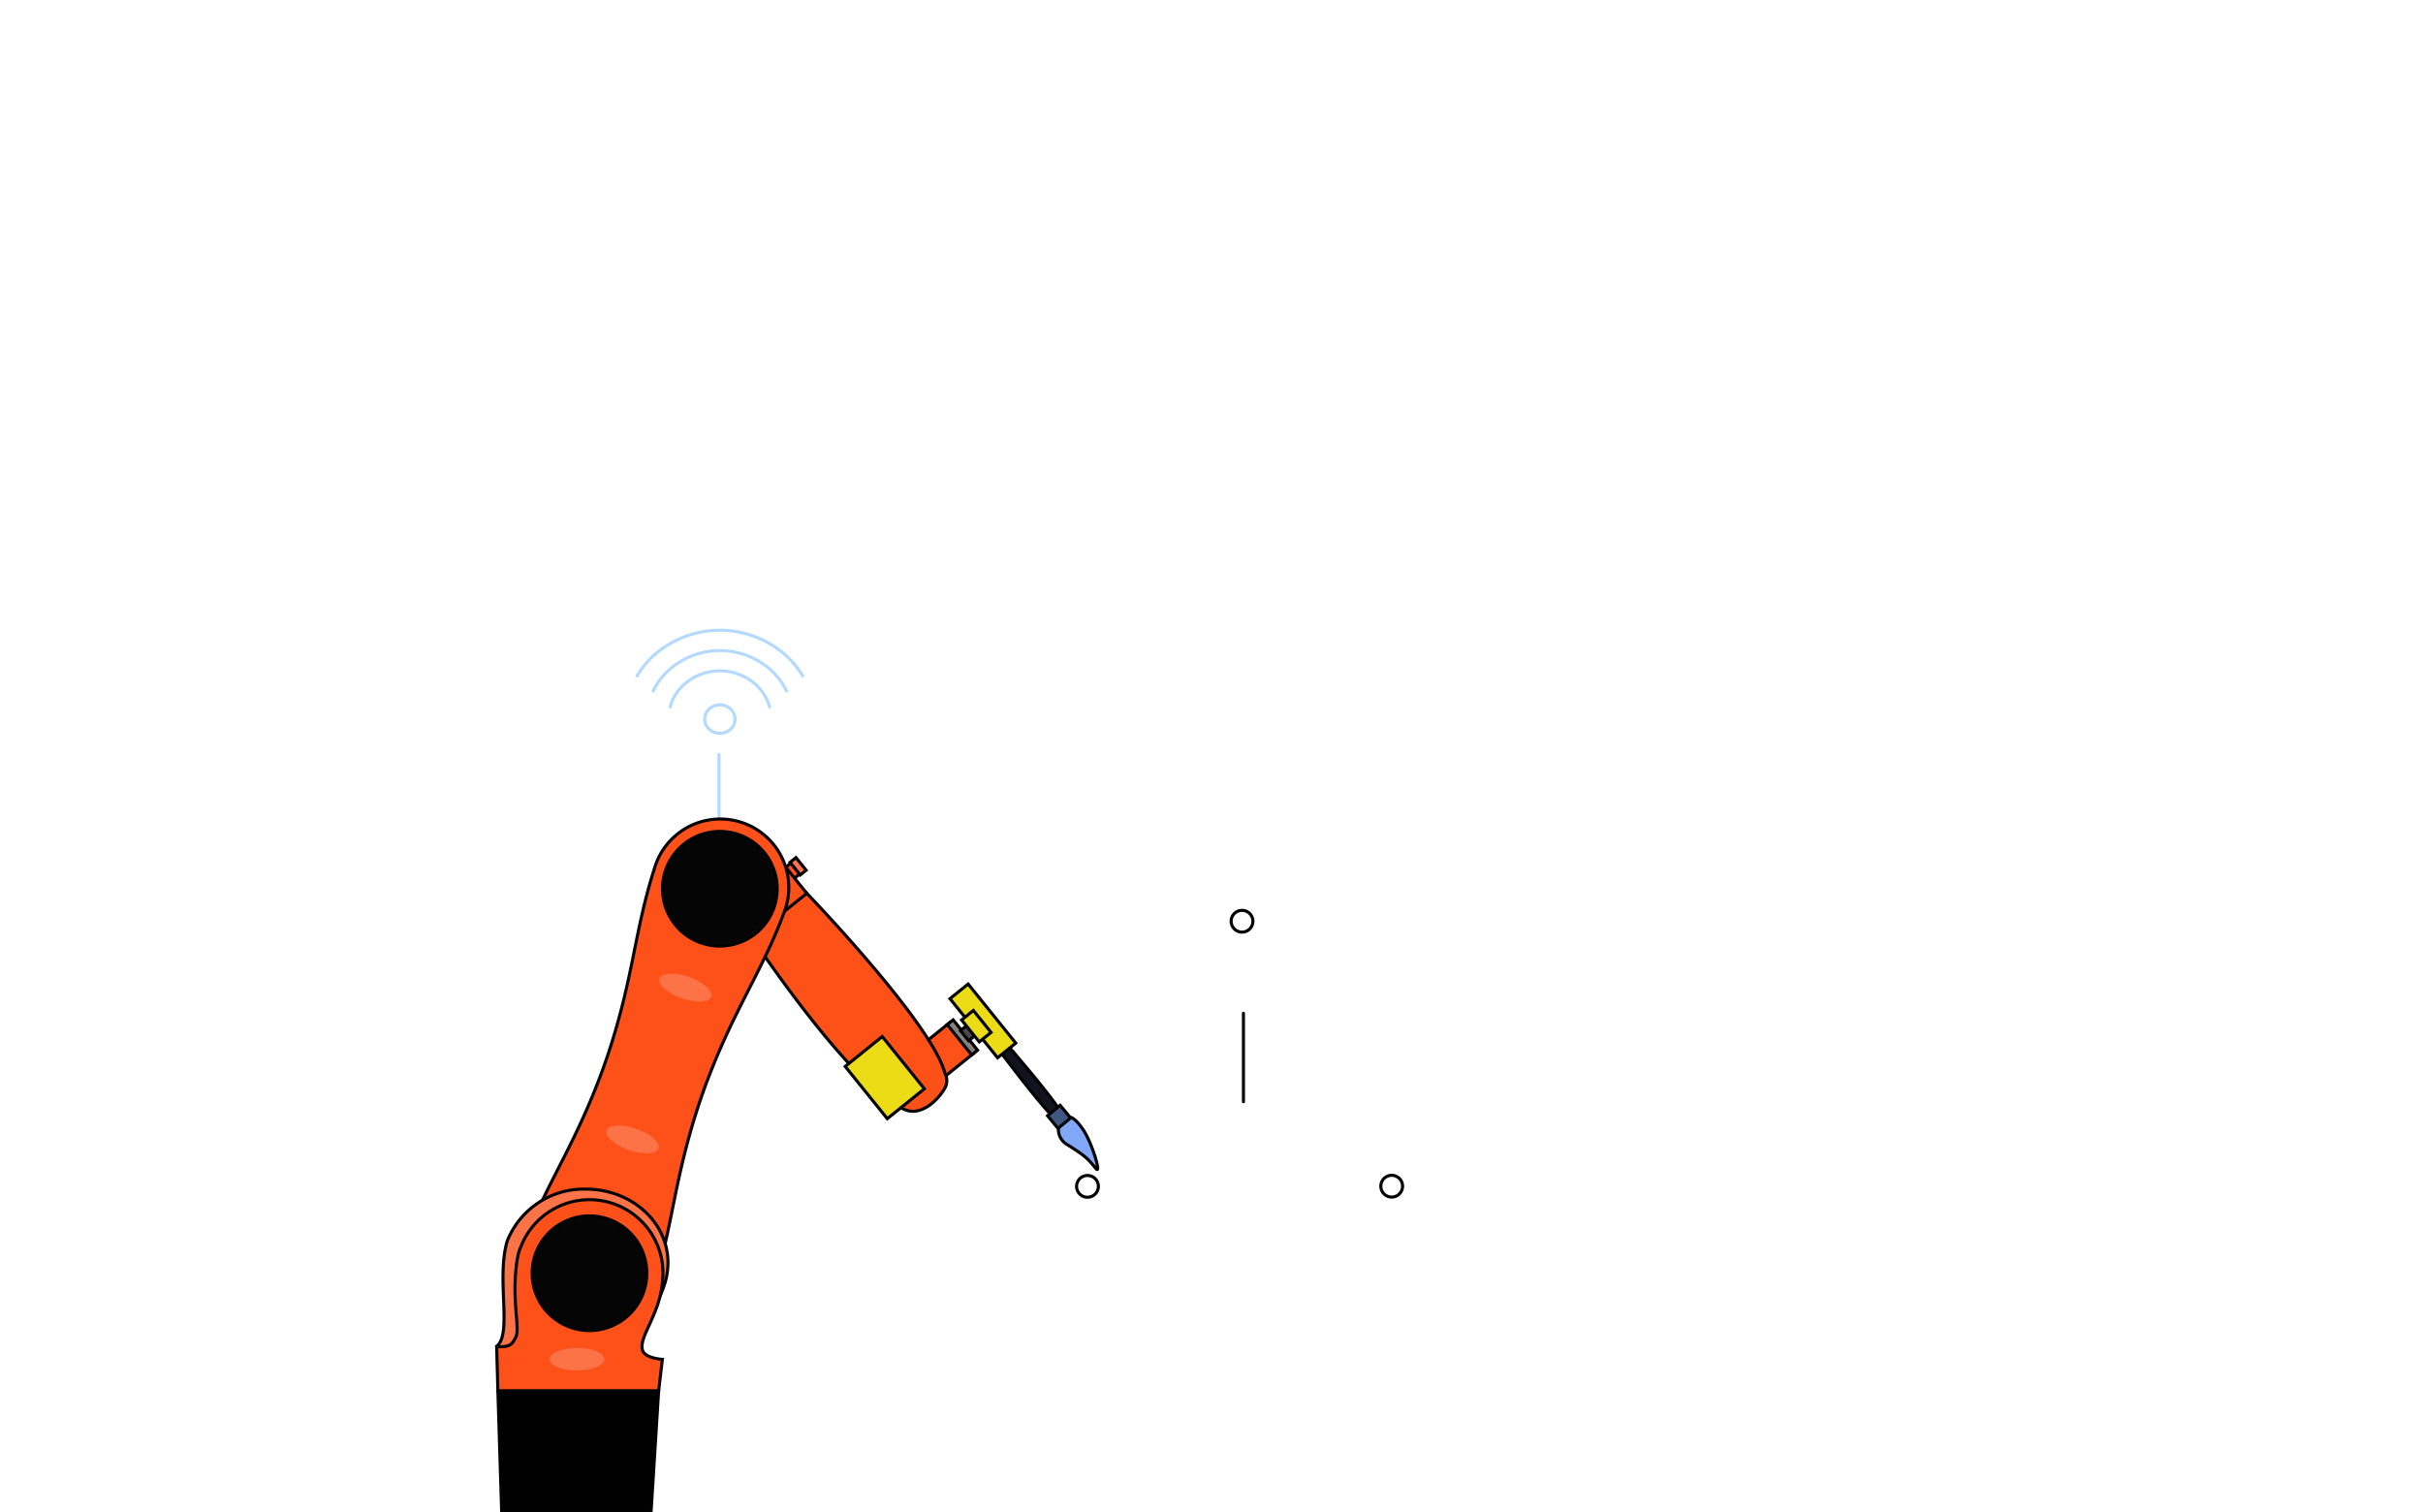 <svg xmlns="http://www.w3.org/2000/svg" width="394.001" height="245.884" viewBox="0 0 233.001 245.884">
  <g id="Group_127" data-name="Group 127" transform="translate(-116.361 -383.877)">
    <path id="Path_253" data-name="Path 253" d="M263.932,576.757a1.768,1.768,0,1,1-1.769-1.769A1.768,1.768,0,0,1,263.932,576.757Z" fill="none" stroke="#000" stroke-linecap="round" stroke-linejoin="round" stroke-width="0.5"/>
    <path id="Path_254" data-name="Path 254" d="M239.594,533.674a1.768,1.768,0,1,1-1.768-1.769A1.769,1.769,0,0,1,239.594,533.674Z" fill="none" stroke="#000" stroke-linecap="round" stroke-linejoin="round" stroke-width="0.5"/>
    <path id="Path_255" data-name="Path 255" d="M214.463,576.783a1.769,1.769,0,1,1-1.769-1.769A1.769,1.769,0,0,1,214.463,576.783Z" fill="none" stroke="#000" stroke-linecap="round" stroke-linejoin="round" stroke-width="0.5"/>
    <line id="Line_48" data-name="Line 48" y2="14.385" transform="translate(238.057 548.639)" fill="none" stroke="#000" stroke-linecap="round" stroke-linejoin="round" stroke-width="0.5"/>
    <path id="Path_256" data-name="Path 256" d="M192.6,546.916l.249-.2.124-.1.249-.2s14.352,16.026,15.809,19.36l-.373.3-.124.1-.373.3c-2.949-2.133-15.561-19.561-15.561-19.561" fill="#131320"/>
    <path id="Path_257" data-name="Path 257" d="M192.6,546.916l.249-.2.124-.1.249-.2s14.352,16.026,15.809,19.36l-.373.3-.124.1-.373.3C205.208,564.344,192.6,546.916,192.6,546.916Z" fill="none" stroke="#020203" stroke-miterlimit="10" stroke-width="0.5"/>
    <path id="Path_258" data-name="Path 258" d="M208.151,566.505a2.867,2.867,0,0,0,1.391,3.575c2.329,1.5,3.01,1.9,4.476,3.757,1.05,1.327-.547-4.032-1.963-6.169s-2.119-2.2-2.792-2.191-1.112,1.028-1.112,1.028" fill="#81a8f8"/>
    <path id="Path_259" data-name="Path 259" d="M208.151,566.505a2.867,2.867,0,0,0,1.391,3.575c2.329,1.5,3.01,1.9,4.476,3.757,1.05,1.327-.547-4.032-1.963-6.169s-2.119-2.2-2.792-2.191S208.151,566.505,208.151,566.505Z" fill="none" stroke="#020203" stroke-miterlimit="10" stroke-width="0.5"/>
    <rect id="Rectangle_114" data-name="Rectangle 114" width="2.668" height="2.668" transform="translate(206.198 565.306) rotate(-39.693)" fill="#3f5780"/>
    <rect id="Rectangle_115" data-name="Rectangle 115" width="2.668" height="2.668" transform="translate(206.198 565.306) rotate(-39.693)" fill="none" stroke="#020203" stroke-miterlimit="10" stroke-width="0.5"/>
    <rect id="Rectangle_116" data-name="Rectangle 116" width="10.904" height="6.331" transform="translate(181.812 556.992) rotate(-38.869)" fill="#fe511a"/>
    <rect id="Rectangle_117" data-name="Rectangle 117" width="10.904" height="6.331" transform="translate(181.812 556.992) rotate(-38.869)" fill="none" stroke="#020203" stroke-miterlimit="10" stroke-width="0.5"/>
    <path id="Path_260" data-name="Path 260" d="M189.536,558.447c-2.118-8.232-22.6-29.444-22.6-29.444l-2.3,1.92-.028-.044-6.573,5.3s16.763,25.283,25.236,28.226c2.331.81,4.9-1.385,6.091-3.361a2.5,2.5,0,0,0,.177-2.595" fill="#fe5118"/>
    <path id="Path_261" data-name="Path 261" d="M189.536,558.447c-2.118-8.232-22.6-29.444-22.6-29.444l-2.3,1.92-.028-.044-6.573,5.3s16.763,25.283,25.236,28.226c2.331.81,4.9-1.385,6.091-3.361A2.5,2.5,0,0,0,189.536,558.447Z" fill="none" stroke="#020203" stroke-miterlimit="10" stroke-width="0.5"/>
    <rect id="Rectangle_118" data-name="Rectangle 118" width="1.231" height="6.331" transform="matrix(0.779, -0.628, 0.628, 0.779, 189.891, 550.481)" fill="#86817b"/>
    <rect id="Rectangle_119" data-name="Rectangle 119" width="1.231" height="6.331" transform="matrix(0.779, -0.628, 0.628, 0.779, 189.891, 550.481)" fill="none" stroke="#020203" stroke-miterlimit="10" stroke-width="0.5"/>
    <rect id="Rectangle_120" data-name="Rectangle 120" width="1.582" height="2.11" transform="translate(192.037 551.462) rotate(-38.869)" fill="#4d4948"/>
    <rect id="Rectangle_121" data-name="Rectangle 121" width="1.582" height="2.11" transform="translate(192.037 551.462) rotate(-38.869)" fill="none" stroke="#020203" stroke-miterlimit="10" stroke-width="0.5"/>
    <rect id="Rectangle_122" data-name="Rectangle 122" width="3.797" height="12.34" transform="translate(190.334 546.265) rotate(-38.863)" fill="#ecdc16"/>
    <rect id="Rectangle_123" data-name="Rectangle 123" width="3.797" height="12.34" transform="translate(190.334 546.265) rotate(-38.863)" fill="none" stroke="#020203" stroke-miterlimit="10" stroke-width="0.5"/>
    <rect id="Rectangle_124" data-name="Rectangle 124" width="2.462" height="4.573" transform="matrix(0.779, -0.628, 0.628, 0.779, 192.223, 549.73)" fill="#ecdc16"/>
    <rect id="Rectangle_125" data-name="Rectangle 125" width="2.462" height="4.573" transform="matrix(0.779, -0.628, 0.628, 0.779, 192.223, 549.73)" fill="none" stroke="#020203" stroke-miterlimit="10" stroke-width="0.5"/>
    <rect id="Rectangle_126" data-name="Rectangle 126" width="3.518" height="2.286" transform="matrix(0.779, -0.627, 0.627, 0.779, 162.115, 526.109)" fill="#fe511a"/>
    <rect id="Rectangle_127" data-name="Rectangle 127" width="3.518" height="2.286" transform="matrix(0.779, -0.627, 0.627, 0.779, 162.115, 526.109)" fill="none" stroke="#020203" stroke-miterlimit="10" stroke-width="0.5"/>
    <rect id="Rectangle_128" data-name="Rectangle 128" width="11.432" height="8.618" transform="matrix(0.779, -0.628, 0.628, 0.779, 152.734, 529.604)" fill="#fe5118"/>
    <rect id="Rectangle_129" data-name="Rectangle 129" width="11.432" height="8.618" transform="matrix(0.779, -0.628, 0.628, 0.779, 152.734, 529.604)" fill="none" stroke="#020203" stroke-miterlimit="10" stroke-width="0.5"/>
    <rect id="Rectangle_130" data-name="Rectangle 130" width="1.232" height="2.638" transform="matrix(0.779, -0.628, 0.628, 0.779, 164.332, 524.096)" fill="#fc7348"/>
    <rect id="Rectangle_131" data-name="Rectangle 131" width="1.232" height="2.638" transform="matrix(0.779, -0.628, 0.628, 0.779, 164.332, 524.096)" fill="none" stroke="#020203" stroke-miterlimit="10" stroke-width="0.5"/>
    <rect id="Rectangle_132" data-name="Rectangle 132" width="7.738" height="10.904" transform="matrix(0.779, -0.628, 0.628, 0.779, 173.295, 557.285)" fill="#ecdc16"/>
    <rect id="Rectangle_133" data-name="Rectangle 133" width="7.738" height="10.904" transform="matrix(0.779, -0.628, 0.628, 0.779, 173.295, 557.285)" fill="none" stroke="#020203" stroke-miterlimit="10" stroke-width="0.5"/>
    <path id="Path_262" data-name="Path 262" d="M151.174,499.172a2.213,2.213,0,0,0,0,3.27,2.577,2.577,0,0,0,3.484,0,2.212,2.212,0,0,0,0-3.27A2.579,2.579,0,0,0,151.174,499.172Z" fill="none" stroke="#b3d9ff" stroke-linecap="round" stroke-linejoin="round" stroke-width="0.5"/>
    <path id="Path_263" data-name="Path 263" d="M166.375,493.781a14.513,14.513,0,0,0-2.57-3.194,16.139,16.139,0,0,0-21.778,0,14.49,14.49,0,0,0-2.571,3.194" fill="none" stroke="#b3d9ff" stroke-linecap="round" stroke-linejoin="round" stroke-width="0.5"/>
    <path id="Path_264" data-name="Path 264" d="M163.754,496.241a11.11,11.11,0,0,0-2.438-3.318,12.449,12.449,0,0,0-16.8,0,11.1,11.1,0,0,0-2.439,3.318" fill="none" stroke="#b3d9ff" stroke-linecap="round" stroke-linejoin="round" stroke-width="0.5"/>
    <path id="Path_265" data-name="Path 265" d="M161.005,498.823a7.7,7.7,0,0,0-2.178-3.563,8.749,8.749,0,0,0-11.822,0,7.7,7.7,0,0,0-2.178,3.563" fill="none" stroke="#b3d9ff" stroke-linecap="round" stroke-linejoin="round" stroke-width="0.5"/>
    <line id="Line_49" data-name="Line 49" y2="15.448" transform="translate(152.776 506.584)" fill="none" stroke="#b3d9ff" stroke-linecap="round" stroke-linejoin="round" stroke-width="0.5"/>
    <path id="Path_266" data-name="Path 266" d="M163.578,531.655a11.145,11.145,0,0,0-21.045-7.332c-.026.067-.051.136-.075.208h0c-.052.149-.1.3-.146.45-3.329,10.35-3.361,17.633-7.642,30.526l-.533,1.53-.2.575c-4.658,12.761-9.158,18.487-12.981,28.665q-.087.219-.165.444c-.026.07-.049.139-.07.206a11.145,11.145,0,0,0,21.045,7.332c.026-.065.051-.134.074-.205q.078-.223.146-.45c3.329-10.35,3.362-17.633,7.642-30.526l.2-.574.533-1.531c4.658-12.761,9.158-18.487,12.981-28.665q.087-.219.165-.444c.027-.071.05-.141.071-.21" fill="#fe511a"/>
    <path id="Path_267" data-name="Path 267" d="M163.578,531.655a11.145,11.145,0,0,0-21.045-7.332c-.026.067-.051.136-.075.208h0c-.052.149-.1.3-.146.45-3.329,10.35-3.361,17.633-7.642,30.526l-.533,1.53-.2.575c-4.658,12.761-9.158,18.487-12.981,28.665q-.087.219-.165.444c-.026.07-.049.139-.07.206a11.145,11.145,0,0,0,21.045,7.332c.026-.065.051-.134.074-.205q.078-.223.146-.45c3.329-10.35,3.362-17.633,7.642-30.526l.2-.574.533-1.531c4.658-12.761,9.158-18.487,12.981-28.665q.087-.219.165-.444C163.534,531.794,163.557,531.724,163.578,531.655Z" fill="none" stroke="#020203" stroke-miterlimit="10" stroke-width="0.5"/>
    <path id="Path_268" data-name="Path 268" d="M144.113,525.322a9.322,9.322,0,1,0,11.869-5.736,9.321,9.321,0,0,0-11.869,5.736" fill="#050506"/>
    <path id="Path_269" data-name="Path 269" d="M144.113,525.322a9.322,9.322,0,1,0,11.869-5.736A9.321,9.321,0,0,0,144.113,525.322Z" fill="none" stroke="#020203" stroke-miterlimit="10" stroke-width="0.5"/>
    <path id="Path_270" data-name="Path 270" d="M143.106,543c-.331.951,1.285,2.379,3.61,3.189s4.478.7,4.81-.256-1.285-2.378-3.61-3.188-4.479-.7-4.81.255" fill="#fc7348"/>
    <path id="Path_271" data-name="Path 271" d="M134.506,567.681c-.331.951,1.285,2.379,3.61,3.189s4.478.7,4.81-.256-1.285-2.378-3.61-3.188-4.479-.7-4.81.255" fill="#fc7348"/>
    <path id="Path_272" data-name="Path 272" d="M116.517,602.864c2.432-1.621.577-9.016,1.331-14.732a10.592,10.592,0,0,1,.236-1.429c.016-.084.031-.168.049-.253a6.533,6.533,0,0,1,.592-1.651,13.4,13.4,0,0,1,12.412-7.568c7.37,0,13.344,5.352,13.344,11.955a10.873,10.873,0,0,1-.13,1.653c-.534,5.165-9.191,17.5-9.191,17.5H117.733l-1.013-5.471" fill="#fc7348"/>
    <path id="Path_273" data-name="Path 273" d="M116.517,602.864c2.432-1.621.577-9.016,1.331-14.732a10.592,10.592,0,0,1,.236-1.429c.016-.084.031-.168.049-.253a6.533,6.533,0,0,1,.592-1.651,13.4,13.4,0,0,1,12.412-7.568c7.37,0,13.344,5.352,13.344,11.955a10.873,10.873,0,0,1-.13,1.653c-.534,5.165-9.191,17.5-9.191,17.5H117.733l-1.013-5.471" fill="none" stroke="#020203" stroke-miterlimit="10" stroke-width="0.5"/>
    <path id="Path_274" data-name="Path 274" d="M119.759,601.243c.647-1.386-.627-5.672.049-11.388a11.738,11.738,0,0,1,.211-1.429c.015-.085.028-.168.044-.253a7.04,7.04,0,0,1,.53-1.651,11.955,11.955,0,0,1,23.077,4.387,12.182,12.182,0,0,1-.116,1.653c-.479,5.164-3.932,8.836-3.194,10.915.454,1.282,3.209,1.436,3.209,1.436l-.608,5.145h-26.14l-.2-7.194c1.925,0,2.432-.1,3.141-1.621" fill="#fe511a"/>
    <path id="Path_275" data-name="Path 275" d="M119.759,601.243c.647-1.386-.627-5.672.049-11.388a11.738,11.738,0,0,1,.211-1.429c.015-.085.028-.168.044-.253a7.04,7.04,0,0,1,.53-1.651,11.955,11.955,0,0,1,23.077,4.387,12.182,12.182,0,0,1-.116,1.653c-.479,5.164-3.932,8.836-3.194,10.915.454,1.282,3.209,1.436,3.209,1.436l-.608,5.145h-26.14l-.2-7.194C118.543,602.864,119.05,602.763,119.759,601.243Z" fill="none" stroke="#020203" stroke-miterlimit="10" stroke-width="0.5"/>
    <path id="Path_276" data-name="Path 276" d="M117.429,629.511h24.316l1.216-19.453h-26.14Z"/>
    <path id="Path_277" data-name="Path 277" d="M117.429,629.511h24.316l1.216-19.453h-26.14Z" fill="none" stroke="#020203" stroke-miterlimit="10" stroke-width="0.5"/>
    <path id="Path_278" data-name="Path 278" d="M122.394,590.908a9.322,9.322,0,1,0,9.321-9.321,9.321,9.321,0,0,0-9.321,9.321" fill="#050506"/>
    <path id="Path_279" data-name="Path 279" d="M122.394,590.908a9.322,9.322,0,1,0,9.321-9.321A9.321,9.321,0,0,0,122.394,590.908Z" fill="none" stroke="#020203" stroke-miterlimit="10" stroke-width="0.5"/>
    <path id="Path_280" data-name="Path 280" d="M125.23,604.89c0,1.007,2,1.824,4.459,1.824s4.457-.817,4.457-1.824-2-1.824-4.457-1.824-4.459.817-4.459,1.824" fill="#fc7348"/>
  </g>
</svg>

